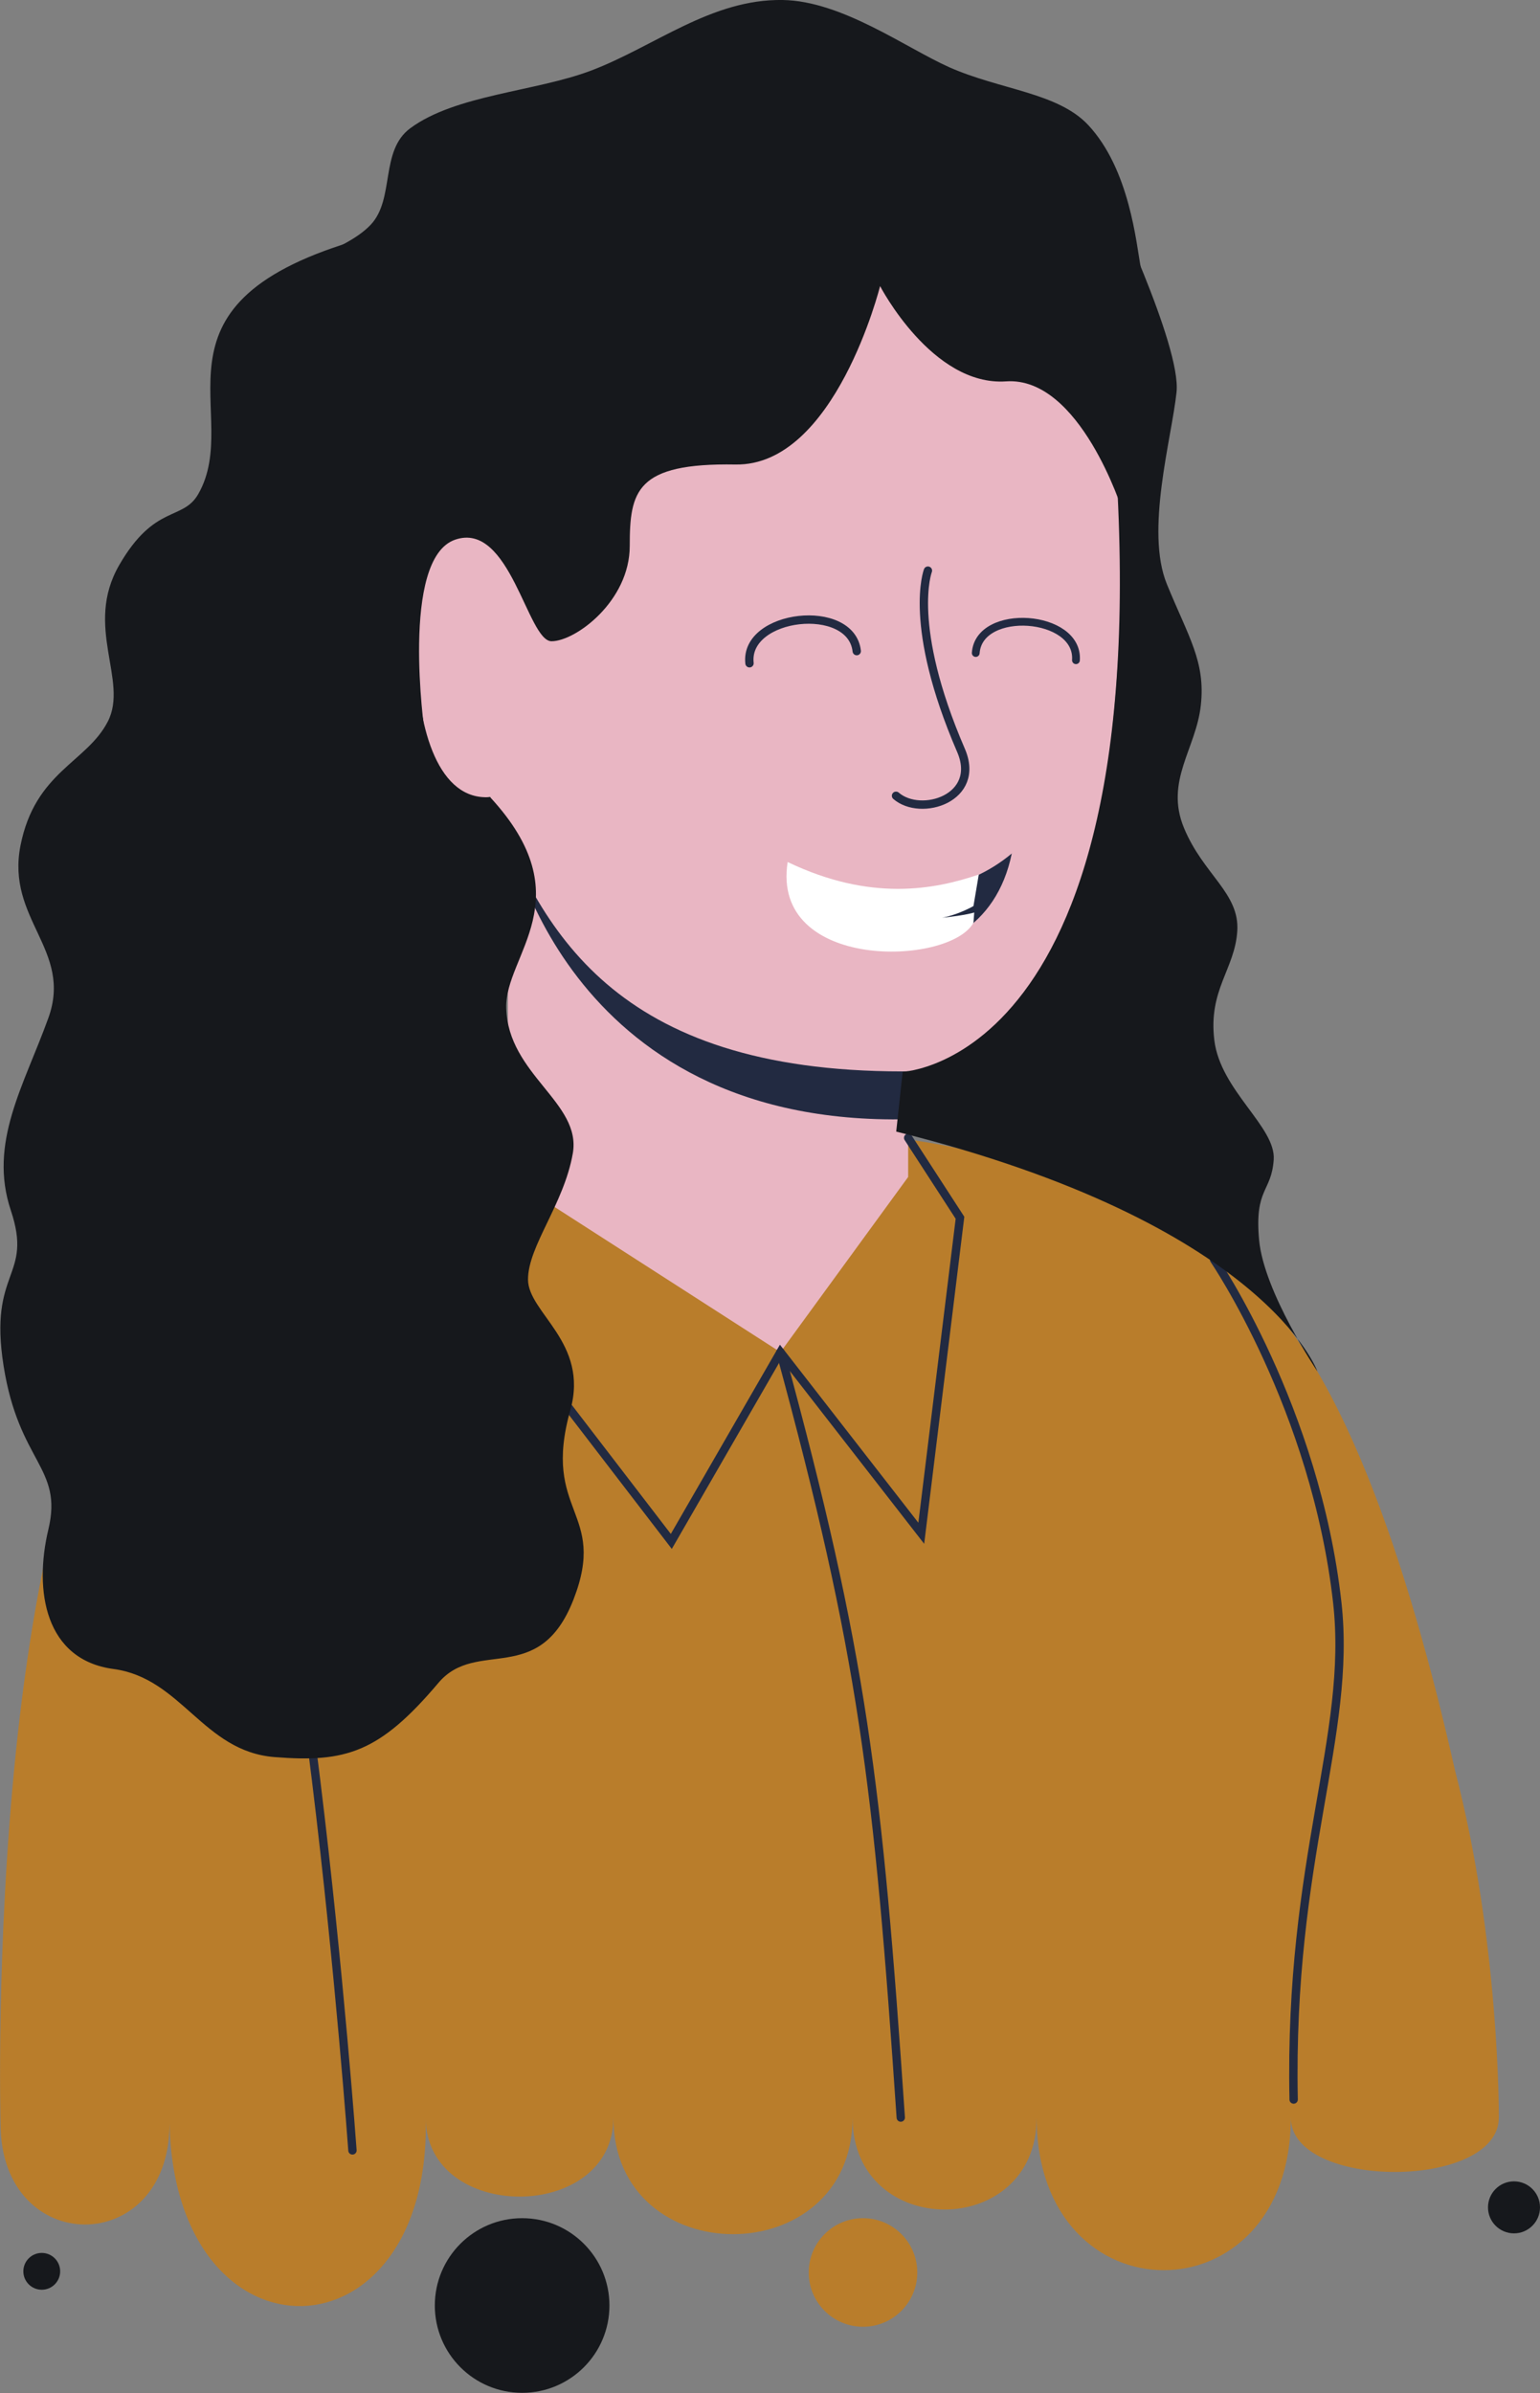 <?xml version="1.0" encoding="UTF-8"?>
<svg id="Layer_2" xmlns="http://www.w3.org/2000/svg" viewBox="0 0 81.14 126.06">
  <rect x="0" y="0" width="81.14" height="126.06" fill="#808080" stroke="none"/>
  <defs>
    <style>
      .cls-1 {
        fill: #222a41;
      }

      .cls-2 {
        fill: #e9b6c3;
      }

      .cls-3 {
        fill: #fff;
      }

      .cls-4 {
        fill: #b97d2b;
      }

      .cls-5 {
        stroke-width: .44px;
      }

      .cls-5, .cls-6 {
        fill: none;
        stroke: #222a41;
        stroke-linecap: round;
        stroke-miterlimit: 10;
      }

      .cls-6 {
        stroke-width: .41px;
      }

      .cls-7 {
        fill: #16181c;
      }
    </style>
  </defs>
  <g id="How_it_works">
    <g>
      <g>
        <circle class="cls-7" cx="2.2" cy="119.65" r=".97"/>
        <circle class="cls-7" cx="79.77" cy="116.28" r="1.37"/>
        <circle class="cls-7" cx="27.51" cy="121.45" r="4.6"/>
        <circle class="cls-4" cx="45.47" cy="119.71" r="2.86"/>
        <path class="cls-4" d="M76.65,93.21c-2.36-10.46-6.11-22.23-11.55-26.08-10.5-7.43-19.2-7.8-27.79-7.43-8.59-.36-17.29,0-27.79,7.43C-.98,74.56.03,111.88.03,111.88c0,7.07,8.9,7.07,8.9,0,.32,13.02,13.82,12.69,13.5-.33,0,5.55,9.89,5.55,9.89,0,0,8.19,12.6,8.19,12.6,0,0,6.46,9.7,6.46,9.7,0,0,10.72,13.39,10.72,13.39,0,0,3.82,10.96,3.82,10.96,0,0,0,.06-9.23-2.32-18.33Z"/>
        <polygon class="cls-2" points="47.85 62 41.12 71.23 26.76 62 26.76 38.35 47.85 38.35 47.85 62"/>
        <path class="cls-5" d="M68.16,110.6c-.26-12.7,3.08-19.15,2.3-26.17-1.15-10.27-6.49-18.07-6.49-18.07"/>
        <path class="cls-5" d="M6.22,71.15s2.95-4.14,5.14-1.28c4.5,5.84,7.21,43.41,7.21,43.41"/>
        <path class="cls-5" d="M10.39,69.04c5.52-5.07,16.37-9.11,16.37-9.11"/>
        <path class="cls-5" d="M41.12,71.23c4.35,15.98,5.14,22.72,6.34,40.32"/>
        <polyline class="cls-5" points="47.85 59.94 50.58 64.15 48.54 80.77 41.12 71.23 35.37 81.2 22.91 64.97 26.76 59.94"/>
        <path class="cls-1" d="M47.85,53.93v5.03c-18.29.41-21.09-15.23-21.09-15.23l21.09,10.2Z"/>
        <path class="cls-2" d="M22.38,38.56c.24,1.57,1.27,3.9,3.45,3.41,2.61,7,6.51,14.47,21.72,14.47,13.96,0,11.27-31.88,11.51-37.92S52.9.16,41.66,4.63s-23.2,8.21-19.28,33.93Z"/>
        <path class="cls-5" d="M48.89,30.06s-1.11,2.86,1.74,9.46c1.1,2.53-2.11,3.54-3.42,2.4"/>
        <g>
          <path class="cls-7" d="M33.18,28.77c0-2.9.32-4.39,5.57-4.3s7.62-9.4,7.62-9.4c0,0,2.74,5.29,6.64,5.02s6.13,6.81,6.13,6.81c0,0,1.51-10.03.96-12.84-.23-1.2-.57-5.13-2.77-7.48-1.61-1.71-4.61-1.84-7.32-3.04C47.71,2.51,44.36.05,41.24,0c-3.77-.06-6.75,2.45-10.1,3.72-2.94,1.11-7.14,1.27-9.53,3.04-1.6,1.19-.8,3.71-2.07,5.07-1.5,1.6-5.02,2.09-5.98,3.8-7.98,14.14,8.81,22.92,8.81,22.92,0,0-1.3-9.12,1.61-10.12,2.9-1,3.81,5.35,5.08,5.35s4.12-2.12,4.12-5.02Z"/>
          <path class="cls-7" d="M18.58,12.72c-11.33,3.42-5.74,9.1-8.13,13.3-.82,1.44-2.3.51-4.17,3.75s.51,6.08-.6,8.24-3.83,2.64-4.6,6.53,2.76,5.5,1.47,9.08-3.17,6.58-1.98,10.14-1.19,3.09-.38,8.2,3.14,5.33,2.36,8.6-.16,6.88,3.43,7.36,4.72,4.34,8.48,4.64,5.53-.23,8.64-3.91c2.01-2.38,5.31.26,7.12-4.4s-1.7-4.53-.17-9.97c1-3.56-2.23-5.12-2.23-6.88s1.89-3.96,2.36-6.64-3.41-4.14-3.51-7.66c-.08-2.79,4.09-5.77-.85-11.11-5.35.41-4.61-14.77-1.07-16.28s-2.22-14.18-6.18-12.99Z"/>
          <path class="cls-7" d="M58.35,10.08s3.9,8.13,3.64,10.58-1.66,7.3-.51,10.11,2.04,4.08,1.79,6.38-1.91,3.99-.89,6.46,2.94,3.43,2.81,5.44-1.53,3.08-1.21,5.74,3.25,4.57,3.13,6.3-1.02,1.49-.77,4.23,3.07,6.92,3.07,6.92c0,0-2.76-7.79-22.19-12.63l.34-3.15s14.12-.54,10.99-35.19l-.19-11.18Z"/>
        </g>
      </g>
      <path class="cls-1" d="M41.63,45.6s6.77,3.45,11.68-.64c-1.64,7.96-12.55,5.38-11.68.64Z"/>
      <path class="cls-3" d="M51.57,46.07l-.28,1.66s-1.23.72-2.4.68c1.8-.13,2.44-.34,2.44-.34l-.04.54c-1.28,2.29-10.69,2.55-9.79-3.2,4.38,2.1,7.74,1.45,10.07.66Z"/>
      <path class="cls-5" d="M39.49,34.94c-.29-2.61,5.36-3.24,5.65-.64"/>
      <path class="cls-6" d="M51.41,34.4c.17-2.43,5.45-2.06,5.28.38"/>
    </g>
  </g>
</svg>